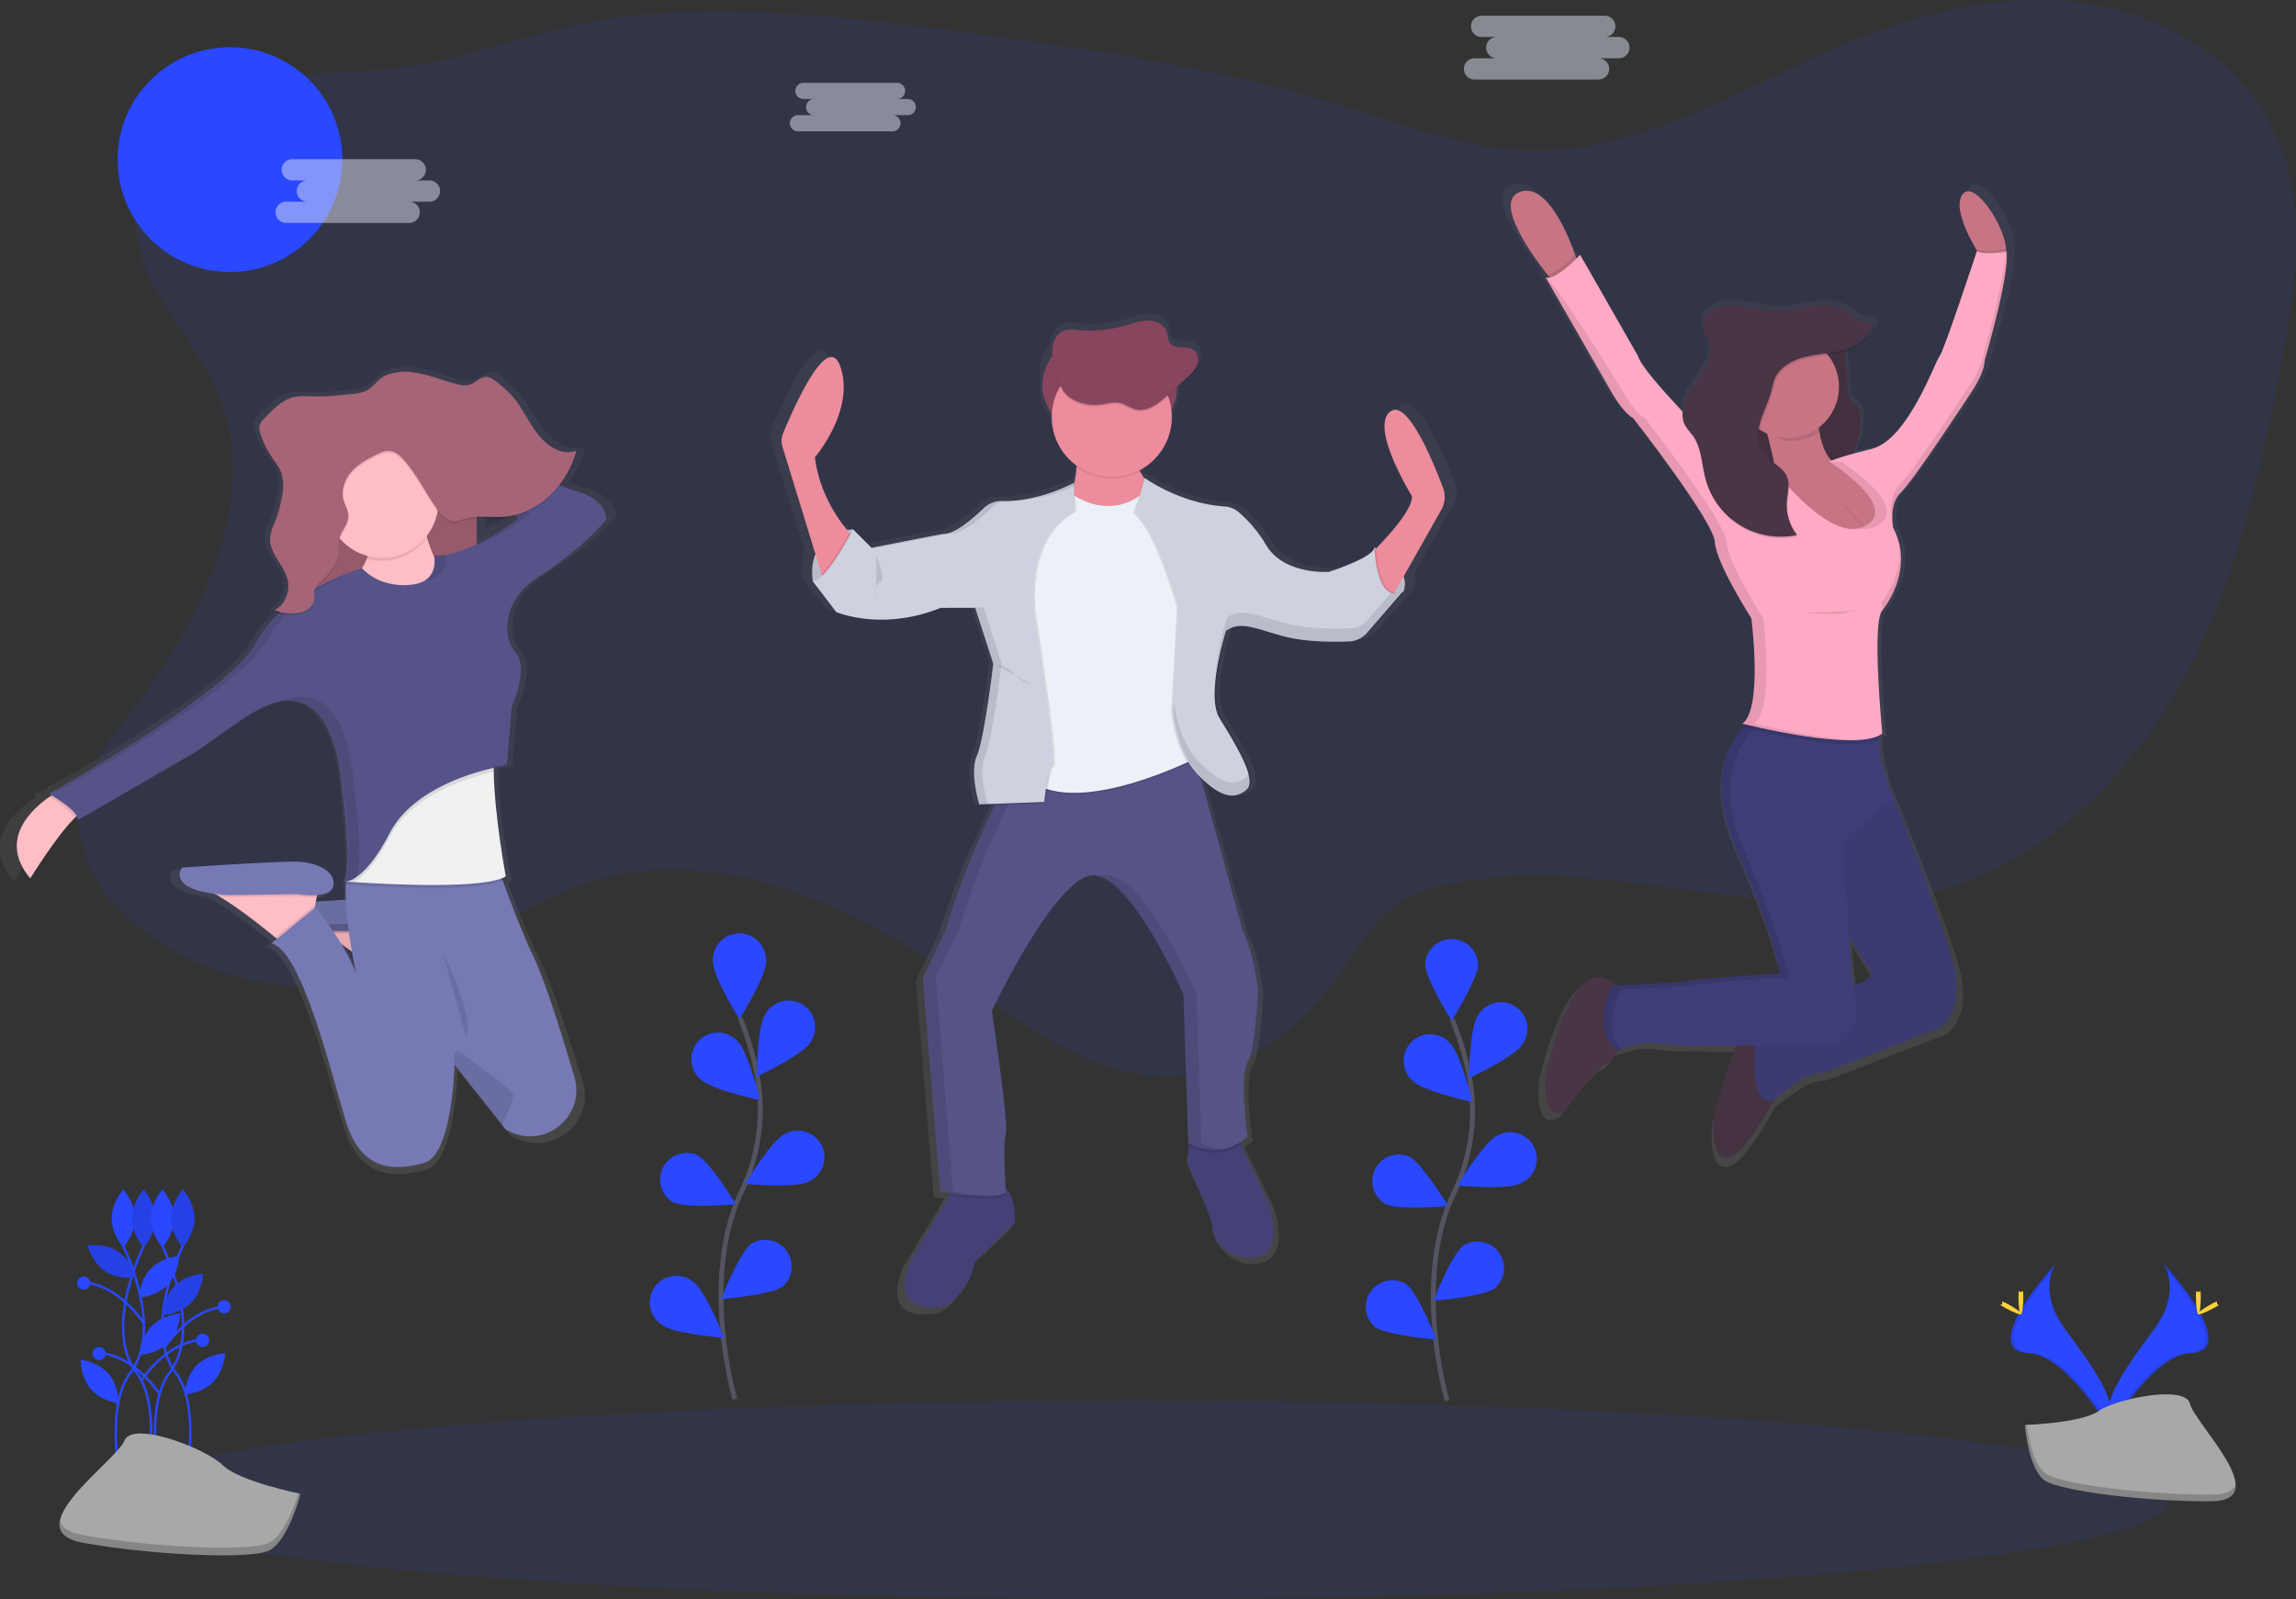 <svg id="4ef1610a-9e03-48a5-8dcf-c01d7d13df94" data-name="Layer 1" xmlns="http://www.w3.org/2000/svg" xmlns:xlink="http://www.w3.org/1999/xlink" width="949.8" height="661.52" viewBox="0 0 949.8 661.52"><rect x="0" y="0" width="949.8" height="661.52" fill="#333333" stroke="none"/><defs><linearGradient id="b4d6f2bc-ae5e-476c-81ed-6eb215cdf2b8" x1="585.6" y1="663" x2="585.6" y2="249" gradientUnits="userSpaceOnUse"><stop offset="0" stop-color="gray" stop-opacity="0.25"/><stop offset="0.54" stop-color="gray" stop-opacity="0.12"/><stop offset="1" stop-color="gray" stop-opacity="0.1"/></linearGradient><linearGradient id="9c7f1c1e-55bc-40cd-85e2-0f597ed8a8ed" x1="266.19" y1="487.11" x2="266.19" y2="486.89" xlink:href="#b4d6f2bc-ae5e-476c-81ed-6eb215cdf2b8"/><linearGradient id="9ac4e148-2e83-4d81-ad56-620a328cd147" x1="252.55" y1="605" x2="252.55" y2="271" xlink:href="#b4d6f2bc-ae5e-476c-81ed-6eb215cdf2b8"/><linearGradient id="2bd42fb4-2e8b-436b-a616-1dc6bfdc374d" x1="852.66" y1="602" x2="852.66" y2="195" xlink:href="#b4d6f2bc-ae5e-476c-81ed-6eb215cdf2b8"/></defs><title>celebration</title><circle cx="95.13" cy="66.03" r="46.49" fill="#2948ff"/><path d="M214.55,279.91C234.07,324,209.17,374.77,179.86,413c-9.81,12.82-20.64,26.26-22,42.34-1.64,19.67,11.68,37.75,27.48,49.57,28.82,21.54,68.18,28.2,102.48,17.33,29.64-9.39,54.56-30.6,84.46-39.15,50-14.32,103,9.42,145.82,39C548.41,543,580.87,568.48,617.41,564c25.71-3.15,47.53-21.2,62.34-42.45,7.15-10.26,13.37-21.76,23.78-28.68,6.19-4.12,13.46-6.3,20.73-7.86,66.39-14.19,136.85,20.44,202.36,2.63,44.25-12,79.53-47,101.47-87.27s32.18-85.74,40.71-130.79c6.06-32,11.09-66.57-2.84-96-14.74-31.16-48.86-50.05-83.15-53.59S914.13,126.22,882.54,140c-39.47,17.26-78.16,41.42-121.24,41.5-29.34.06-57.32-11.2-85.37-19.79-46.9-14.35-95.67-21.48-144.27-28.06-46.53-6.3-93.52-12.16-140.33-8.44-33.12,2.63-62.37,15.29-94.51,21.15-20.95,3.82-42,1-62.56,7.4-25.32,7.92-51.36,26.27-52.76,55.17C180.18,236.44,204.2,256.52,214.55,279.91Z" transform="translate(-125.1 -119.24)" fill="#2948ff" opacity="0.1"/><path d="M727,319.17c-4.27-11.13-15.28-37.29-22.53-32.1-9.16,6.56,9.16,35.54,9.16,35.54.52,5.32-9.78,16.39-15.3,21.91,0-.44,0-.69,0-.69a2.4,2.4,0,0,1-.24.6l-.46-.25a3,3,0,0,1-.65,1.19c0-.75-.05-1.19-.05-1.19-1.06,4.49-19.56,10.18-19.56,10.18s-.5,0-1.36,0c-5.14,0-18.52-1.16-24.72-11.08a54.86,54.86,0,0,0-12.13-14.15,10.33,10.33,0,0,0-5.75-2.18c-17.13-1.1-31-9.77-33.77-11.62l-.51-.35-.11.32c-.65-.93-1.28-1.92-1.87-2.94l0,0-.3-.55a25.12,25.12,0,0,0,13.85-22.34c0-.17,0-.35,0-.52a17.11,17.11,0,0,0,2.3-8.57v-3l3.91-3.48c1.79-1.59,3.64-3.27,4.55-5.46a6.47,6.47,0,0,0,.48-2.8,4.85,4.85,0,0,0-1.84-4.34c-3-2.07-8,0-10.17-2.88-1-1.3-.82-3.07-1.31-4.6-1-3.11-4.6-4.79-7.93-4.84s-6.52,1.16-9.72,2.07a57.07,57.07,0,0,1-20.7,1.94,13.52,13.52,0,0,0-5.67.2,7.81,7.81,0,0,0-4.6,5.35,12.57,12.57,0,0,0-.44,2.74,17.24,17.24,0,0,0-4.34,11.41v7.69a17.23,17.23,0,0,0,4.15,11.19,25,25,0,0,0,10.47,18.24q0,.3,0,.61l.13.08a41.35,41.35,0,0,1-1.1,7.07l0-.51s-14,7.45-29,7.63h-1.65a11.17,11.17,0,0,0-8,3c-4.44,4.18-12.22,10.79-17,10.79-1,0-26.24,4.93-30.42,5.75l-7.81-7.65-.24.45-.46-.45a19,19,0,0,0-2.54.37c-4-4.74-12-15.76-13.85-30.55,0,0,17.27-19.67,10.92-38-5.42-15.62-20.35,17.86-24.59,27.95a8.06,8.06,0,0,0-.26,5.55L458,347.12a21.21,21.21,0,0,0-1.11,11l-.16,0,10.22,13.11s7.69,3.28,19.72,3.22a68.94,68.94,0,0,0,25.74-4.94h2.37l-.45.17H526.5l7.74,23.41c-.26,2.13-4,31.86-7,38.51a16.71,16.71,0,0,0-1.18,7,53.44,53.44,0,0,0,2.23,13.55l6.78-.25-.26.53c-5.74,11.77-15.33,32.74-21,52.34l-9.87,20,7.4,89.7h0l.3,0h0l.57.09h0c.8.12,2,.3,3.58.5l-.58,1-16.31,27s-11.63,23.81,14.1,19.32c0,0,9.51-2.76,13.39-19l16.92-15.87s.79-10.54-4-14.75c-.3-4.87-1.06-19.09.11-22.51,1.41-4.14-6-51.75-6-51.75s26.78-55.55,43-56.93a8.89,8.89,0,0,1,3.51.46c13.33,4.34,29.48,36.57,34.23,46.6l0,0,.22.46,0,.09.18.39,0,.11.16.34,0,.09.14.31,0,.07.12.25,0,.1.09.19,0,.08.06.14,0,.08,0,.09h0l.05.12,2.11,62.45h0l0,0h0l.21.11h0l.1,0-.18,1.29-.92,6.45s11.63,24.5,10.92,27.6,7.75,15.53,19.73,12.08S652,618.62,652,618.62l-11.54-23.78-.51-1.06a22.68,22.68,0,0,0,3.24-2.41s-3.52-25.53,0-31.05,4.58-30.71,4.58-30.71-2.47-17.25-6.7-24.84l-17.72-63.25c5.31,4.94,9.44,6.87,12.89,6.74h.57a8.61,8.61,0,0,0,4.34-1.08,12.23,12.23,0,0,0,2-1.41,3.16,3.16,0,0,0,.33-.33l0,0c4.93-4.14-5.64-20.36-11.63-30-5.77-9.3,2.18-34.57,2.78-36.45a9.54,9.54,0,0,1,1.71-1,10.55,10.55,0,0,1,3.92-.85c5.74.2,12.8,3.5,21.54,5.16a101.62,101.62,0,0,0,18.39,1.43h.36c2.45,0,4.67-.05,6.47-.12a10.93,10.93,0,0,0,4.7-1.27h0a14.19,14.19,0,0,0,3.34-2.7l15.34-17.33-.4.19a8.62,8.62,0,0,0,0-6.1l16.21-28A10.65,10.65,0,0,0,727,319.17Z" transform="translate(-125.1 -119.24)" fill="url(#b4d6f2bc-ae5e-476c-81ed-6eb215cdf2b8)"/><path d="M544.88,625.14l-16.33,15.65c-3.74,16-12.93,18.71-12.93,18.71-24.83,4.42-13.61-19-13.61-19l15.75-26.65,1.94-3.29s11.23-3.4,18.71-1.36a6.4,6.4,0,0,1,2.55,1.38C545.65,614.65,544.88,625.14,544.88,625.14Z" transform="translate(-125.1 -119.24)" fill="#444176"/><path d="M645.57,639.09c-11.57,3.4-19.73-8.84-19-11.91S616,600,616,600l.88-6.36.82-5.89,19,1.36,1.79,3.76,11.14,23.45S657.14,635.69,645.57,639.09Z" transform="translate(-125.1 -119.24)" fill="#444176"/><path d="M541.14,613.24c-1.79,3.07-16.3,1.52-23.37.56l1.94-3.29s11.23-3.4,18.71-1.36a6.4,6.4,0,0,1,2.55,1.38C541.07,612.19,541.14,613.24,541.14,613.24Z" transform="translate(-125.1 -119.24)" opacity="0.1"/><path d="M638.51,592.85c-9.73,6.48-20.09,1.58-21.65.77l.82-5.89,19,1.36Z" transform="translate(-125.1 -119.24)" opacity="0.1"/><path d="M641.15,558.81c-3.4,5.44,0,30.62,0,30.62-11.23,10.21-24.49,2.72-24.49,2.72l-2-61.57s-22.11-50.69-37.76-49.33-41.5,56.13-41.5,56.13,7.14,46.94,5.78,51,0,23.81,0,23.81c-2.38,4.08-27.21,0-27.21,0l-7.14-88.45L516.31,504c5.45-19.32,14.71-40,20.25-51.6,2.75-5.77,4.59-9.29,4.59-9.29l18.1-3.77L618,427.16,639.11,504c4.08,7.48,6.46,24.49,6.46,24.49S644.55,553.37,641.15,558.81Z" transform="translate(-125.1 -119.24)" fill="#565387"/><g opacity="0.1"><path d="M622.1,592.15l-2-61.57s-22.11-50.69-37.76-49.33a8.52,8.52,0,0,0-2.05.46c15.26,5.07,34.37,48.87,34.37,48.87l2,61.57a24,24,0,0,0,13.53,2.47A24.07,24.07,0,0,1,622.1,592.15Z" transform="translate(-125.1 -119.24)"/><path d="M519.37,612.22l-7.14-88.45L521.75,504c5.45-19.32,14.71-40,20.25-51.6,2.75-5.77,4.59-9.29,4.59-9.29l18.1-3.77,53.63-11.15-.29-1.07-58.78,12.22-18.1,3.77s-1.84,3.52-4.59,9.29C531,464,521.76,484.72,516.31,504l-9.52,19.73,7.14,88.45s13.56,2.23,21.6,1.74A160.66,160.66,0,0,1,519.37,612.22Z" transform="translate(-125.1 -119.24)"/></g><path d="M478,338.21s-19.39,1-16.67,21.43l5.44.68,8.16-8.84,4.08-7.48v-1.7Z" transform="translate(-125.1 -119.24)" fill="#ced2df"/><path d="M478,338.21s-19.39,1-16.67,21.43l5.44.68,8.16-8.84,4.08-7.48v-1.7Z" transform="translate(-125.1 -119.24)" opacity="0.1"/><path d="M693.71,345.69s16,8.5,11.91,18.37l-5.1,2-6.8-3.74-1-8.84.68-6.12Z" transform="translate(-125.1 -119.24)" fill="#ced2df"/><path d="M693.71,345.69s16,8.5,11.91,18.37l-5.1,2-6.8-3.74-1-8.84.68-6.12Z" transform="translate(-125.1 -119.24)" opacity="0.1"/><rect x="431.18" y="138.68" width="55.79" height="42.18" rx="21.09" ry="21.09" fill="#88455e"/><path d="M477.87,341.1l-11.91,19-1-3.38L448.78,304a8.11,8.11,0,0,1,.25-5.47c4.09-9.94,18.51-43,23.74-27.55,6.12,18-10.55,37.42-10.55,37.42,1.9,15.76,10.75,27.18,14.23,31.14C477.33,340.57,477.87,341.1,477.87,341.1Z" transform="translate(-125.1 -119.24)" fill="#ec8c9c"/><path d="M691.16,349.26s18.71-17.69,18-24.83c0,0-17.69-28.57-8.84-35,7-5.12,17.63,20.68,21.75,31.65a10.7,10.7,0,0,1-.71,9L699,369.67Z" transform="translate(-125.1 -119.24)" fill="#ec8c9c"/><path d="M570.05,299.94s3.4,21.77-6.46,29.94S591.83,338,591.83,338l13.61-12.59s-15.65-14.63-10.89-25.51Z" transform="translate(-125.1 -119.24)" fill="#ec8c9c"/><path d="M569.37,324.77s14.63,10.89,29.25-1.36l23.81,49.33-1.36,60.21s-49.33,25.51-69.74,9.87-3.4-23.81-3.4-23.81l-4.76-46.26,5.1-29.94s9.18-14.29,9.87-14.29S569.37,324.77,569.37,324.77Z" transform="translate(-125.1 -119.24)" opacity="0.1"/><path d="M569.37,324.09S584,335,598.63,322.73l23.81,49.33-1.36,60.21s-49.33,25.51-69.74,9.87-3.4-23.81-3.4-23.81l-4.76-46.26,5.1-29.94s9.18-14.29,9.87-14.29S569.37,324.09,569.37,324.09Z" transform="translate(-125.1 -119.24)" fill="#ebf1f6"/><path d="M569.37,319s-13.87,7.9-28.93,7.51a10.66,10.66,0,0,0-7.69,2.94c-4.29,4.12-11.8,10.64-16.45,10.64-1,0-29.94,5.78-29.94,5.78l-7.65-7.65s-11.4,22.28-16.84,21.26l9.87,12.93s18.71,8.16,43.2-1.7h14.29l7.48,23.13s-3.74,31.3-6.8,38.1,1,20.07,1,20.07l26.87-1s1.36-13.27,3.4-15-7.14-60.21-7.14-60.21-6.12-33,16.33-44.9Z" transform="translate(-125.1 -119.24)" opacity="0.1"/><path d="M559.24,439.38a88.81,88.81,0,0,0-2.11,12.27l-20.57.78c2.75-5.77,4.59-9.29,4.59-9.29Z" transform="translate(-125.1 -119.24)" opacity="0.1"/><path d="M477.87,341.1l-11.91,19-1-3.38c4.37-4.34,9.49-13.41,11.53-17.19C477.33,340.57,477.87,341.1,477.87,341.1Z" transform="translate(-125.1 -119.24)" opacity="0.1"/><path d="M569.37,319s-14.56,7.9-29.61,7.51a10.66,10.66,0,0,0-7.69,2.94c-4.29,4.12-11.8,10.64-16.45,10.64-1,0-29.94,5.78-29.94,5.78L478,338.21s-11.4,22.28-16.84,21.26l9.87,12.93s18.71,8.16,43.2-1.7h14.29L536,393.82s-3.74,31.3-6.8,38.1,1,20.07,1,20.07l26.87-1s1.36-13.27,3.4-15-7.14-60.21-7.14-60.21-6.12-33,16.33-44.9Z" transform="translate(-125.1 -119.24)" fill="#ced2df"/><path d="M598.63,316.94s13.88,10.58,32.41,11.8a9.85,9.85,0,0,1,5.55,2.15,53.72,53.72,0,0,1,11.71,14c7.48,12.25,25.85,10.89,25.85,10.89s17.86-5.61,18.88-10c0,0,.51,24,11.74,18.2L690,381a10.42,10.42,0,0,1-7.45,3.59c-5.55.22-15.19.29-23.33-1.29-12.25-2.38-21.09-8.16-27.55-3.06,0,0-8.5,26.53-2.72,36.06s16,25.51,11.23,29.6-10.55,3.74-20.07-6.12-10.55-26.53-10.55-26.53l2.38-42.86s-9.18-32.32-18-38.78Z" transform="translate(-125.1 -119.24)" opacity="0.1"/><path d="M706.12,363.55l-14.81,17.09a10.41,10.41,0,0,1-3.57,2.66h0a10.37,10.37,0,0,1-3.86.91c-5.55.23-15.19.3-23.33-1.29-11.46-2.23-19.94-7.43-26.28-3.92a9.3,9.3,0,0,0-1.28.85s-8.5,26.53-2.72,36.06,16,25.51,11.23,29.6a11,11,0,0,1-2.66,1.73c-4.28,1.93-9.59.26-17.41-7.85-9.52-9.87-10.55-26.53-10.55-26.53L613.26,370s-9.18-32.32-18-38.78l3.89-13.95c2.68,1.82,16.06,10.37,32.6,11.46a9.85,9.85,0,0,1,5.55,2.15,53.76,53.76,0,0,1,11.71,14c7.48,12.25,25.85,10.89,25.85,10.89a99.27,99.27,0,0,0,12.87-5.12l0,0c2.61-1.28,4.91-2.68,6-4a3,3,0,0,0,.65-1.2S694.9,369.33,706.12,363.55Z" transform="translate(-125.1 -119.24)" opacity="0.1"/><path d="M705.44,363.89,690.64,381a10.41,10.41,0,0,1-2.88,2.32h0a10.38,10.38,0,0,1-4.54,1.25c-5.55.23-15.19.3-23.33-1.29-11.05-2.15-19.34-7.07-25.59-4.26a9.25,9.25,0,0,0-2,1.19s-8.5,26.53-2.72,36.06,16,25.51,11.23,29.6a11.8,11.8,0,0,1-2,1.39c-4.4,2.43-9.84,1-18.09-7.51-9.52-9.87-10.55-26.53-10.55-26.53l2.38-42.86s-9.18-32.32-18-38.78l4.08-14.63.49.34c2.68,1.82,16.06,10.37,32.6,11.46a9.85,9.85,0,0,1,5.55,2.15,53.76,53.76,0,0,1,11.71,14c7.48,12.25,25.85,10.89,25.85,10.89a99.27,99.27,0,0,0,12.87-5.12l0,0c3.09-1.58,5.61-3.31,6-4.89,0,0,0,.31,0,.86C694,350.77,695.5,369,705.44,363.89Z" transform="translate(-125.1 -119.24)" fill="#ced2df"/><path d="M594.85,300.45h-25a61.18,61.18,0,0,1,.47,12,25.7,25.7,0,0,0,26.42,1.9C594.34,309.91,592.88,304.87,594.85,300.45Z" transform="translate(-125.1 -119.24)" opacity="0.1"/><circle cx="459.92" cy="172.53" r="24.83" fill="#ec8c9c"/><path d="M579.86,287.35c2.77-.33,5.54-1.31,8.27-.76,2.48.5,4.59,2.21,7.07,2.73,4.78,1,9.22-2.52,12.83-5.8l7.8-7.1c1.73-1.57,3.51-3.22,4.4-5.38s.58-5-1.32-6.36c-2.85-2-7.76,0-9.82-2.84-.93-1.28-.79-3-1.27-4.53-1-3.06-4.44-4.73-7.66-4.77s-6.3,1.14-9.38,2a54,54,0,0,1-20,1.91,12.78,12.78,0,0,0-5.47.19,7.65,7.65,0,0,0-4.44,5.27c-1.54,5.44,1.09,14.21,3.73,19.08S574.59,288,579.86,287.35Z" transform="translate(-125.1 -119.24)" opacity="0.1"/><path d="M579.86,286.67c2.77-.33,5.54-1.31,8.27-.76,2.48.5,4.59,2.21,7.07,2.73,4.78,1,9.22-2.52,12.83-5.8l7.8-7.1c1.73-1.57,3.51-3.22,4.4-5.38s.58-5-1.32-6.36c-2.85-2-7.76,0-9.82-2.84-.93-1.28-.79-3-1.27-4.53-1-3.06-4.44-4.73-7.66-4.77s-6.3,1.14-9.38,2a54,54,0,0,1-20,1.91,12.78,12.78,0,0,0-5.47.19,7.65,7.65,0,0,0-4.44,5.27c-1.54,5.44,1.09,14.21,3.73,19.08S574.59,287.27,579.86,286.67Z" transform="translate(-125.1 -119.24)" fill="#88455e"/><path d="M536.55,394s5.44.68,8.16,4.08,7.48,4.42,7.48,4.42" transform="translate(-125.1 -119.24)" opacity="0.1"/><path d="M487.56,349.09S492,359,489.26,360s-1.7,8.16-1.7,8.16" transform="translate(-125.1 -119.24)" opacity="0.1"/><g opacity="0.1"><path d="M489.09,345.69S518,339.91,519,339.91c4.66,0,12.16-6.52,16.45-10.64a10.5,10.5,0,0,1,4.66-2.59h-.37a10.66,10.66,0,0,0-7.69,2.94c-4.29,4.12-11.8,10.64-16.45,10.64-.81,0-19.31,3.67-26.82,5.16Z" transform="translate(-125.1 -119.24)"/><path d="M569.41,320.43l0-1.27a72.18,72.18,0,0,1-22.16,7.09A68.48,68.48,0,0,0,569.41,320.43Z" transform="translate(-125.1 -119.24)"/><path d="M533.66,451.82s-4.08-13.27-1-20.07,6.8-38.1,6.8-38.1L532,370.52H517.67l-.87.34h11.75L536,394s-3.74,31.3-6.8,38.1,1,20.07,1,20.07l26.87-1,0-.21Z" transform="translate(-125.1 -119.24)"/></g><g opacity="0.1"><path d="M641.15,440.43a11.8,11.8,0,0,1-2,1.39c-4.4,2.43-9.84,1-18.09-7.51-7.56-7.83-9.76-20-10.35-24.61l-.2,3.52s1,16.67,10.55,26.53c8.25,8.54,13.69,9.94,18.09,7.51a11.8,11.8,0,0,0,2-1.39c1.43-1.23,1.51-3.54.76-6.42A3.15,3.15,0,0,1,641.15,440.43Z" transform="translate(-125.1 -119.24)"/><path d="M700.63,364.4,691,375.53a10.41,10.41,0,0,1-2.88,2.32h0a10.38,10.38,0,0,1-4.54,1.25c-5.55.23-15.19.3-23.33-1.29-11.05-2.15-19.34-7.07-25.59-4.26a9.25,9.25,0,0,0-2,1.19s-5.49,17.14-4.65,28.81c.65-10.91,4.65-23.37,4.65-23.37a9.25,9.25,0,0,1,2-1.19c6.26-2.81,14.54,2.11,25.59,4.26,8.14,1.58,17.77,1.51,23.33,1.29a10.38,10.38,0,0,0,4.54-1.25h0A10.41,10.41,0,0,0,691,381l14.81-17.09A5.83,5.83,0,0,1,700.63,364.4Z" transform="translate(-125.1 -119.24)"/></g><path d="M265.74,486.89a.77.77,0,0,0,.91.12A3.1,3.1,0,0,1,265.74,486.89Z" transform="translate(-125.1 -119.24)" fill="url(#9c7f1c1e-55bc-40cd-85e2-0f597ed8a8ed)"/><path d="M367.65,321.24c-1.8-.52-4.37-1.37-7.46-2.45a39.12,39.12,0,0,0,6.91-13.92l-.26.1c.09-.31.18-.61.26-.93-5.93,2.41-12.49-1.67-16.67-6.91s-7-11.74-11.58-16.56a53,53,0,0,0-6.14-5.29c-1.35-1-2.8-2.13-4.45-2.18-2.67-.08-4.76,2.54-7.33,3.31a10,10,0,0,1-5.11-.19c-6.63-1.52-13-4.33-19.77-5.07a23.17,23.17,0,0,0-10.73,1.21c-3.4,1.29-4.95,3.86-7.7,5.92-3,2.21-8.86,2.16-12.35,2.55a88.5,88.5,0,0,1-12.76.53,29.87,29.87,0,0,0-7.34.27c-5.07,1.11-9.14,5.14-12.94,9a6.67,6.67,0,0,0-2.14,3.35,4.23,4.23,0,0,0,0,1.11,7.21,7.21,0,0,0,.51,2.95,39,39,0,0,0,4.91,9.77c1.55,2.22,3.36,4.31,4.24,6.94a13.47,13.47,0,0,1,.65,4,29.09,29.09,0,0,1-.45,4.3,54,54,0,0,1-3.29,11.45,20.8,20.8,0,0,0-1.92,6,9.56,9.56,0,0,0,0,1.28c-.25,6.6,6.41,11.35,7.7,17.91a10.7,10.7,0,0,1,.19,1.65c-.14,4.09-2.47,8.09-5.91,9.68.3.12.61.22.92.32a8.34,8.34,0,0,1-.92.5c.63.24,1.27.45,1.92.62a44.6,44.6,0,0,0-9.71,12C217.36,406,139,448.19,139,448.19l1.16.66-.94.61c-6.78,4.51-22.69,17.66-8.31,34.29,0,0,11.23-17.72,19.1-25.27.35-.34.7-.65,1-.94a2.3,2.3,0,0,1,.3,1.82l51.52-28.95s18.31-12.82,23.42-15.71a42.15,42.15,0,0,1,11.61-5l-.6.25a23.52,23.52,0,0,1,5.91-.84c9.12.14,19,6.82,22.25,33.27,4.36,35.42,2.34,41.81.94,42.68a2.57,2.57,0,0,1-.51-.09.87.87,0,0,0,.14.1,2.68,2.68,0,0,1-.56-.1.8.8,0,0,0,.76.18.71.71,0,0,0,.57-.07h0a5.92,5.92,0,0,0,.69,0q0,.49-.07,1c-.07,0-.41.19,0,.21h0c-.11,2-.1,4.17,0,6.44-4.53.25-9.06.52-13,.76l.35-1.87.16-.84c3.48-.28,6.78-1.3,7.17-4.12.85-6.2-7.66-9.51-14.9-9.92s-50.66,2.48-50.66,2.48-6.51,8.43,14.14,11q.92.48,1.91,1c8.09,4.61,19.06,13.1,24.32,17.28l.73.58L235.24,511c12.77,2.89,25.12,51.69,31.93,74s21.71,21.5,34.06,18.19c11.57-3.1,13-36.7,13.19-40.92v-.43L335,587.26l1.56,1.93q.9.47,1.78.88c15.58,7.41,32.79-6.8,27.9-23-4.95-16.33-12.63-40.48-17.75-50.69-4.29-8.55-9.83-22.75-13.19-31.64a10.68,10.68,0,0,0,1.27-.61s-.08-.4-.21-1.13l.21-.11s-5-25.72-5.22-44q0-.48,0-1c0-.2,0-.4,0-.59,3.72-.85,6.08-1.18,6.08-1.18l.07-.8-.43.09,2.07-23.69s7.6-16.17,1.78-22.9a14.14,14.14,0,0,1-3.41-7c-1-6.19,0-16.52,13.55-25.1,20.86-13.23,29-24,29-24S380.42,325,367.65,321.24Zm-41.43,16.44V326.73c3.87-.19,7.82.26,11.71,0a29.63,29.63,0,0,0,5.65-.95l.94.65A103,103,0,0,1,326.22,337.68ZM267.07,509.32c1.53,1.06,3.07,2.16,4.58,3.27.94,5.4,1.77,9.21,1.83,9.48A74.86,74.86,0,0,0,267.07,509.32Z" transform="translate(-125.1 -119.24)" fill="url(#9ac4e148-2e83-4d81-ad56-620a328cd147)"/><path d="M300.13,500.32l-.9,4.89-.69,3.74-1.26,6.84-12.22,8.55s-1.1-.94-2.92-2.43c-5-4.12-15.53-12.48-23.26-17a26,26,0,0,0-6.39-2.95Z" transform="translate(-125.1 -119.24)" fill="#ffbdc6"/><path d="M300.13,500.32l-.9,4.89a38,38,0,0,1-8.06-.41l-28.51.41c-1.35-.08-2.61-.19-3.79-.31a26,26,0,0,0-6.39-2.95Z" transform="translate(-125.1 -119.24)" opacity="0.1"/><path d="M291.17,504s14.26,2.44,15.07-3.67S298.91,491,292,490.54,243.52,493,243.52,493s-7.33,9.77,19.14,11.4Z" transform="translate(-125.1 -119.24)" fill="#7679b4"/><path d="M300.13,500.32l-.9,4.89-.69,3.74-1.26,6.84-12.22,8.55s-1.1-.94-2.92-2.43c-5-4.12-15.53-12.48-23.26-17a26,26,0,0,0-6.39-2.95Z" transform="translate(-125.1 -119.24)" opacity="0.1"/><path d="M300.13,500.32l-.9,4.89a38,38,0,0,1-8.06-.41l-28.51.41c-1.35-.08-2.61-.19-3.79-.31a26,26,0,0,0-6.39-2.95Z" transform="translate(-125.1 -119.24)" opacity="0.1"/><path d="M291.17,504s14.26,2.44,15.07-3.67S298.91,491,292,490.54,243.52,493,243.52,493s-7.33,9.77,19.14,11.4Z" transform="translate(-125.1 -119.24)" opacity="0.1"/><rect x="122.69" y="183.95" width="74.53" height="88.38" fill="#a66477"/><rect x="122.69" y="183.95" width="74.53" height="88.38" opacity="0.1"/><path d="M160.43,454.5c-1.23.31-2.79,1.49-4.54,3.21-7.53,7.44-18.27,24.89-18.27,24.89-13.76-16.38,1.47-29.33,8-33.78,1.58-1.08,2.64-1.66,2.64-1.66Z" transform="translate(-125.1 -119.24)" fill="#ffbdc6"/><path d="M299.32,331.09s3.67,25.66,16.29,31.77-16.29,17.51-16.29,17.51l-39.51-14.66s22.4-7.33,17.92-28.92Z" transform="translate(-125.1 -119.24)" fill="#ffbdc6"/><path d="M257,485.45l-.9,4.89-.69,3.74-1.26,6.84-12.22,8.55s-1.1-.94-2.92-2.43c-5-4.12-15.53-12.48-23.26-17a26,26,0,0,0-6.39-2.95Z" transform="translate(-125.1 -119.24)" fill="#ffbdc6"/><path d="M257,485.45l-.9,4.89a38,38,0,0,1-8.06-.41l-28.51.41c-1.35-.08-2.61-.19-3.79-.31a26,26,0,0,0-6.39-2.95Z" transform="translate(-125.1 -119.24)" opacity="0.1"/><path d="M248,489.12s14.26,2.44,15.07-3.67-7.33-9.37-14.26-9.77-48.47,2.44-48.47,2.44-7.33,9.77,19.14,11.4Z" transform="translate(-125.1 -119.24)" fill="#7679b4"/><path d="M255.37,494.09l-1.26,6.84-12.22,8.55s-1.1-.94-2.92-2.43l16.16-13.25Z" transform="translate(-125.1 -119.24)" opacity="0.1"/><path d="M336,587.33q-.84-.41-1.7-.87l-1.49-1.9-19.68-25V560c-.13,4.15-1.55,37.25-12.61,40.3-11.81,3.26-26.07,4.07-32.58-17.92s-18.33-70.05-30.55-72.9l18.12-14.87s12,14,16.9,27.48c-.18-.86-8.47-39.57-1.63-46.41h59.46s9.16,26.14,15.48,39.1c4.9,10.06,12.25,33.84,17,49.93C367.42,580.63,351,594.63,336,587.33Z" transform="translate(-125.1 -119.24)" fill="#7679b4"/><path d="M334.34,483c-9.17,5.43-49.49,3.22-62.63,2.34l-3.57-.26c-.39,0,.06-.22.06-.22l.37-3.7,9.77-24.84L330.68,426c-1.06,3.19-1.42,8.08-1.33,13.69C329.61,457.67,334.34,483,334.34,483Z" transform="translate(-125.1 -119.24)" opacity="0.1"/><path d="M334.34,481.79c-9.17,5.43-49.49,3.22-62.63,2.34l-3.57-.26-.59,0,.65-.17,3.22-.85,6.92-27.7,52.34-30.34c-1.06,3.19-1.42,8.08-1.33,13.69C329.61,456.45,334.34,481.79,334.34,481.79Z" transform="translate(-125.1 -119.24)" fill="#f2f1f2"/><path d="M329.35,438.46c-10.64,2.45-34.06,9.66-43.06,27-6,11.58-11,16.55-14.57,18.63l-3.57-.26.06-.22,3.22-.85,6.92-27.7,52.34-30.34C329.61,428,329.26,432.85,329.35,438.46Z" transform="translate(-125.1 -119.24)" opacity="0.1"/><path d="M148.21,447.17l12.22,7.33c-1.23.31-2.79,1.49-4.54,3.21-1-3-7.42-7.12-10.32-8.88C147.15,447.75,148.21,447.17,148.21,447.17Z" transform="translate(-125.1 -119.24)" opacity="0.1"/><path d="M266,484.34a.73.73,0,0,1-.86-.11A2.94,2.94,0,0,0,266,484.34Z" transform="translate(-125.1 -119.24)" opacity="0.1"/><path d="M293.61,361.23s-11,1.22-18.74-6.92c0,0-32.58,9.37-43.58,30.55s-85.94,62.72-85.94,62.72,13,7.33,11.81,11l49.28-28.51s17.51-12.63,22.4-15.48,31.77-20.36,37.47,27.29,0,42,0,42,8.15,2.85,20-20,48.47-28.1,48.47-28.1l2-24s7.27-15.92,1.7-22.56a14.1,14.1,0,0,1-3.26-6.89c-.93-6.1,0-16.27,13-24.72,20-13,27.7-23.62,27.7-23.62s.41-7.74-11.81-11.4-61.91-23.62-61.91-23.62l-1.63,6.92,39.1,27.7s-19.55,15.88-35,15.48C304.61,349,307.46,360.82,293.61,361.23Z" transform="translate(-125.1 -119.24)" fill="#565388"/><path d="M301.16,342.26a80,80,0,0,1-2.25-10L277.32,338a23.8,23.8,0,0,1-.49,12.45,23.22,23.22,0,0,0,24.33-8.2Z" transform="translate(-125.1 -119.24)" opacity="0.1"/><circle cx="158.13" cy="207.57" r="23.22" fill="#ffbdc6"/><path d="M295.57,274c6.44.73,12.57,3.5,18.91,5a9.34,9.34,0,0,0,4.89.19c2.46-.76,4.46-3.34,7-3.26,1.57,0,3,1.12,4.26,2.15a51.11,51.11,0,0,1,5.87,5.21c4.37,4.75,7.09,11.15,11.08,16.31s10.28,9.18,15.95,6.81c-3.85,15-16.49,26.47-30.15,27.4-5.45.37-11-.76-16.31.84a14.28,14.28,0,0,1-4.12,1c-3,0-5.48-2.79-7.38-5.5-4.44-6.38-8-13.62-13-19.43-1.65-1.92-3.6-3.75-5.93-4.1s-4.48.76-6.56,1.84c-3.43,1.78-6.94,3.62-9.6,6.66s-4.34,7.59-3.24,11.71c.59,2.22,1.95,4.22,2,6.55,0,3.7-3.22,6.41-3.87,10a38.6,38.6,0,0,0-.16,4.56c-.29,4.94-3.51,9-6.89,12.09-1.31,1.21-2.77,2.5-3.15,4.37-.26,1.27,0,2.62-.17,3.91-.49,3.21-3.69,4.83-6.52,5.25a18.9,18.9,0,0,1-9.78-1.16c4-1.87,6.39-7.2,5.47-12-1.26-6.61-7.9-11.35-7.34-18.09a20.93,20.93,0,0,1,1.84-5.95,54.45,54.45,0,0,0,3.14-11.28,19.11,19.11,0,0,0-.19-9c-.85-2.59-2.58-4.65-4.06-6.84a38.82,38.82,0,0,1-4.7-9.63,6.75,6.75,0,0,1-.45-3.18,6.59,6.59,0,0,1,2-3.3c3.64-3.81,7.54-7.78,12.38-8.88a27.76,27.76,0,0,1,7-.27,82.24,82.24,0,0,0,12.21-.52c3.34-.39,9-.34,11.82-2.52,2.63-2,4.12-4.55,7.37-5.83A21.57,21.57,0,0,1,295.57,274Z" transform="translate(-125.1 -119.24)" opacity="0.1"/><path d="M308.48,513.76s13.44,26.47,9.37,34.62" transform="translate(-125.1 -119.24)" opacity="0.1"/><path d="M332.85,584.56l-19.68-25V560s-1.14-8.08,2.61-5.36c8.21,5.94,21.35,15.68,21.63,17.36S334.75,580.42,332.85,584.56Z" transform="translate(-125.1 -119.24)" opacity="0.1"/><g opacity="0.1"><path d="M305,349s1.66,6.88-3.71,10.32c8.27-1.42,8.63-7.85,8.38-10.65A26.06,26.06,0,0,1,305,349Z" transform="translate(-125.1 -119.24)"/><path d="M150.25,445.95s74.94-41.54,85.94-62.72c7.89-15.2,26.9-24.31,37-28.25-7.37,2.47-32.17,11.94-41.49,29.88-11,21.18-85.94,62.72-85.94,62.72Z" transform="translate(-125.1 -119.24)"/><path d="M319.58,345.77c12.75-4,24.94-13.87,24.94-13.87l-39.1-27.7.89-3.8-3.74-1.5-1.63,6.92,39.1,27.7A94.35,94.35,0,0,1,319.58,345.77Z" transform="translate(-125.1 -119.24)"/><path d="M319.83,439.63a96.88,96.88,0,0,1,15.33-3.87l.07-.79A103.76,103.76,0,0,0,319.83,439.63Z" transform="translate(-125.1 -119.24)"/><path d="M272.44,482.3h-.36a.73.73,0,0,1-.86-.11,3,3,0,0,0,.86.11c1.34-.78,3.35-6.86-.86-42.06-4.5-37.58-22.16-34.63-31.83-30.31,9.88-2.72,23.48-.37,27.35,31.94,4.21,35.2,2.2,41.29.86,42.06A9,9,0,0,0,272.44,482.3Z" transform="translate(-125.1 -119.24)"/><path d="M267.6,483.94a3,3,0,0,1-.86-.11A.73.73,0,0,0,267.6,483.94Z" transform="translate(-125.1 -119.24)"/></g><path d="M295.57,273.21c6.44.73,12.57,3.5,18.91,5a9.34,9.34,0,0,0,4.89.19c2.46-.76,4.46-3.34,7-3.26,1.57,0,3,1.12,4.26,2.15a51.11,51.11,0,0,1,5.87,5.21c4.37,4.75,7.09,11.15,11.08,16.31s10.28,9.18,15.95,6.81c-3.85,15-16.49,26.47-30.15,27.4-5.45.37-11-.76-16.31.84a14.28,14.28,0,0,1-4.12,1c-3,0-5.48-2.79-7.38-5.5-4.44-6.38-8-13.62-13-19.43-1.65-1.92-3.6-3.75-5.93-4.1s-4.48.76-6.56,1.84c-3.43,1.78-6.94,3.62-9.6,6.66s-4.34,7.59-3.24,11.71c.59,2.22,1.95,4.22,2,6.55,0,3.7-3.22,6.41-3.87,10a38.6,38.6,0,0,0-.16,4.56c-.29,4.94-3.51,9-6.89,12.09-1.31,1.21-2.77,2.5-3.15,4.37-.26,1.27,0,2.62-.17,3.91-.49,3.21-3.69,4.83-6.52,5.25a18.9,18.9,0,0,1-9.78-1.16c4-1.87,6.39-7.2,5.47-12-1.26-6.61-7.9-11.35-7.34-18.09a20.93,20.93,0,0,1,1.84-5.95,54.45,54.45,0,0,0,3.14-11.28,19.11,19.11,0,0,0-.19-9c-.85-2.59-2.58-4.65-4.06-6.84a38.82,38.82,0,0,1-4.7-9.63,6.75,6.75,0,0,1-.45-3.18,6.59,6.59,0,0,1,2-3.3c3.64-3.81,7.54-7.78,12.38-8.88a27.76,27.76,0,0,1,7-.27,82.24,82.24,0,0,0,12.21-.52c3.34-.39,9-.34,11.82-2.52,2.63-2,4.12-4.55,7.37-5.83A21.57,21.57,0,0,1,295.57,273.21Z" transform="translate(-125.1 -119.24)" fill="#a66477"/><path d="M958.6,221.09h0c0-.13,0-.25,0-.37s0-.26-.06-.38h-.16c0-.27,0-.54,0-.83-.4-9.27-13.22-29-18.36-23.24-4.5,5.06,2.29,17.86,5.75,23.62l.31.52-.17-.11s-14.31,42.68-16,44.34-13.47,35.22-29,39c-3.07.73-5.62,1.39-7.76,2l.17-.57c1-3.27,2.23-6.36,2.73-10s0-8.05-1.84-9.82c-.9-.88-2-1-2.74-2.4a11.08,11.08,0,0,1-.76-3.85l-1.32-16.18.92-.28c5.56-1.78,10.95-6,11.58-11.68a6,6,0,0,1-.59.19,10.13,10.13,0,0,0,.17-1c-4.67,1.84-9-3-13.5-5.17-7.41-3.63-15.88-.21-23.53.62-8.67.95-16.9-2.65-25.76-2-4.82.37-10.18,3.64-9.92,8.39.15,2.61,2,4.82,2.76,7.32,1.92,6.05-2.35,12.12-6.09,17.28-2.46,3.39-4.82,7.52-5.24,11.5-8.61-9-17.92-19.4-19-23.31L776.28,222s-.59.63-1.54,1.56c-.15-.46-.33-1-.53-1.54-3.18-8.91-12.18-30.5-23.59-26.54s4.73,26.09,11.75,34.91l1,1.22a3.16,3.16,0,0,1-1.78-.08l27.78,47.65s5.05,9.12,9.68,11.6c0,0,34.51,43.51,34.93,52.21S849.5,374.9,849.5,374.9s5.05,37.71-3.79,44.34h.11l.07,0H846l.1,0,.2,0,.13,0,.13,0,.17,0,.14,0,.2,0,.1,0c-.42.41-.85.86-1.29,1.35-6.55,7.26-14.92,22.82-3.48,49.28,16.83,39,19.36,54.28,19.36,54.28s-32,1.66-38.3,2.9c-5.58,1.1-27.27,1.87-32.23,2-1.77-2.06-7-6.62-14.06,0-8.84,8.29-15.15,36-15.15,36s-3.37,22.38,8,16.57c0,0,13.47-18.65,17.25-19.48,1.88-.41,3.87-3.18,5.39-5.85l.08.05h0c.09,0,.46-.2,1.06-.44h0c2.8-1.11,10.51-3.78,16.59-2.45,3.33.73,17.61.9,32.58.86-3.38,8.1-9.44,29-9.44,29S831,602.8,839.4,602c6-.59,15.2-15.92,20-24.67,3.48-2.55,13.45-11.69,20.82-11l49.66-19.06s11.78-6.63,5.47-28.59c-5-17.46-19.23-53.2-24.85-67.13h0l-.17-.36c-1.36-3.37-2.18-5.37-2.18-5.37h0a82.19,82.19,0,0,1-4.51-19.71c-.05-.53-.09-1.07-.13-1.6a8.84,8.84,0,0,0,1.95-1.13s-4.63-46.82,0-51.8l0,0h0l.08-.09v0l0-.06h0l.08-.1h0l.18-.23h0l.22-.28,0,0c.25-.33.55-.74.89-1.24h0c2.65-3.88,7.59-12.74,6.17-23.2v0q-.09-.68-.22-1.37h0a28.57,28.57,0,0,0-2.88-8.12,22.52,22.52,0,0,1-.37-3.21c0-.61,0-1.28,0-2v-.12q0-.29,0-.58v-.14c0-.47.08-1,.15-1.44l0-.18q0-.27.09-.55l0-.23c0-.18.08-.36.12-.54l0-.19c.06-.24.12-.48.2-.72l0-.12q.09-.3.2-.59l.09-.23.2-.48.1-.24c.08-.18.17-.36.26-.54l.07-.15q.18-.33.38-.65l.11-.17.33-.47.16-.21.35-.42.16-.18c.18-.19.36-.38.56-.56,5.47-5,29.88-41.85,29.88-41.85s5.89-8.29,5.89-13.67C949.24,266.34,959.65,231.64,958.6,221.09ZM893.07,530.84c-.6-5.68-1.2-12.72-1.75-20l9.52,14.84S899.94,530.2,893.07,530.84Z" transform="translate(-125.1 -119.24)" fill="url(#2bd42fb4-2e8b-436b-a616-1dc6bfdc374d)"/><path d="M793.81,527.7s-5.7-9-14.26-.81-14.66,35.43-14.66,35.43-3.26,22,7.74,16.29c0,0,13-18.33,16.7-19.14s7.74-11,7.74-11Z" transform="translate(-125.1 -119.24)" fill="#493545"/><path d="M854.9,549.69s-7.74-3.67-10.18-.81-10.59,31.36-10.59,31.36-2.44,18.74,5.7,17.92S862.23,568,862.23,568Z" transform="translate(-125.1 -119.24)" fill="#493545"/><path d="M854.9,549.69s-7.74-3.67-10.18-.81-10.59,31.36-10.59,31.36-2.44,18.74,5.7,17.92S862.23,568,862.23,568Z" transform="translate(-125.1 -119.24)" opacity="0.05"/><path d="M881.78,494.3l17.51,27.29s-1.22,6.11-11.81,4.89l-36.25,22.81s-3.15,27.77,6.92,25.25c1.63-.41,13-12.22,21.18-11.4L927.4,544.4s11.4-6.52,5.29-28.1-26.31-71.62-26.31-71.62l-31.93,17.86Z" transform="translate(-125.1 -119.24)" fill="#3e3d77"/><path d="M881.78,494.3l17.51,27.29s-1.22,6.11-11.81,4.89l-36.25,22.81s-3.15,27.77,6.92,25.25c1.63-.41,13-12.22,21.18-11.4L927.4,544.4s11.4-6.52,5.29-28.1-26.31-71.62-26.31-71.62l-31.93,17.86Z" transform="translate(-125.1 -119.24)" opacity="0.05"/><path d="M892.78,534.62c2.44,15.48-11.4,16.7-11.4,16.7s-62.32,1.22-69.65-.41-17.11,2.85-17.11,2.85c-12.63-7.74-2.44-26.88-2.44-26.88s26.07-.81,32.18-2S861.42,522,861.42,522s-2.44-15.07-18.74-53.35c-11.07-26-3-41.3,3.37-48.43a26.82,26.82,0,0,1,5.59-4.92l50.1,2.44a65,65,0,0,0,.28,7.57,80.62,80.62,0,0,0,6.65,25c-2.85,0-21.18,17.11-21.18,17.11S890.33,519.15,892.78,534.62Z" transform="translate(-125.1 -119.24)" fill="#3e3d77"/><path d="M795.84,528.51s26.07-.81,32.18-2,37.06-2.85,37.06-2.85-2.44-15.07-18.74-53.35c-11.07-26-3-41.3,3.37-48.43a26.82,26.82,0,0,1,5.59-4.92l46.42,2.26c0-.48,0-1,0-1.45l-50.1-2.44a26.82,26.82,0,0,0-5.59,4.92c-6.34,7.14-14.44,22.43-3.37,48.43C859,506.93,861.42,522,861.42,522s-31,1.63-37.06,2.85-32.18,2-32.18,2S782,546,794.62,553.77c0,0,.38-.18,1-.44C787.23,544.7,795.84,528.51,795.84,528.51Z" transform="translate(-125.1 -119.24)" opacity="0.1"/><rect x="720.02" y="146.57" width="25.25" height="63.94" fill="#493545"/><rect x="720.02" y="146.57" width="25.25" height="63.94" opacity="0.1"/><path d="M884.81,256.43c.87.24,1.85.27,2.44,1.47a9,9,0,0,1,.59,3l1.59,19.76a11,11,0,0,0,.74,3.78c.67,1.34,1.78,1.5,2.65,2.36,1.75,1.74,2.26,6.1,1.78,9.65s-1.69,6.59-2.64,9.8c-1.36,4.6-2.26,9.77-4.17,13.65s-5.38,6-7.62,2.74-1.94-9.84-2.36-15.23c-.7-9-4.21-16.76-4.45-25.82-.2-7.33,1.77-14.17,3-21.12.88-4.77.93-10.56,2.21-14.85C879.64,250.72,881.68,255.57,884.81,256.43Z" transform="translate(-125.1 -119.24)" fill="#493545"/><path d="M884.81,256.43c.87.24,1.85.27,2.44,1.47a9,9,0,0,1,.59,3l1.59,19.76a11,11,0,0,0,.74,3.78c.67,1.34,1.78,1.5,2.65,2.36,1.75,1.74,2.26,6.1,1.78,9.65s-1.69,6.59-2.64,9.8c-1.36,4.6-2.26,9.77-4.17,13.65s-5.38,6-7.62,2.74-1.94-9.84-2.36-15.23c-.7-9-4.21-16.76-4.45-25.82-.2-7.33,1.77-14.17,3-21.12.88-4.77.93-10.56,2.21-14.85C879.64,250.72,881.68,255.57,884.81,256.43Z" transform="translate(-125.1 -119.24)" opacity="0.1"/><path d="M777.92,228.34l-9.77,8.15s-1.16-1.36-2.89-3.56c-6.79-8.67-22.4-30.42-11.37-34.31s19.75,17.32,22.83,26.08C777.5,226.92,777.92,228.34,777.92,228.34Z" transform="translate(-125.1 -119.24)" fill="#c77485"/><path d="M954.28,225.49c-4.07,6.11-9.77,0-9.77,0s-.73-1.09-1.76-2.85c-3.35-5.67-9.92-18.24-5.57-23.22,5-5.69,17.39,13.73,17.77,22.84A5.42,5.42,0,0,1,954.28,225.49Z" transform="translate(-125.1 -119.24)" fill="#c77485"/><path d="M854.08,291.47s8.15,26.07,5.7,33.8S877.3,342,877.3,342h22.81s8.15-16.7,6.11-21.59-19.55-8.55-19.55-8.55-10.18,0-9.77-27.29Z" transform="translate(-125.1 -119.24)" fill="#c77485"/><path d="M777.92,228.34l-9.77,8.15s-1.16-1.36-2.89-3.56c3.55-.63,9.06-5.81,11.47-8.23C777.5,226.92,777.92,228.34,777.92,228.34Z" transform="translate(-125.1 -119.24)" opacity="0.1"/><path d="M954.28,225.49c-4.07,6.11-9.77,0-9.77,0s-.73-1.09-1.76-2.85l.13-.41c2.64,1.89,10.85.28,12.07,0A5.42,5.42,0,0,1,954.28,225.49Z" transform="translate(-125.1 -119.24)" opacity="0.1"/><path d="M902,425.3c-12.6,5.75-53.54-4.49-56-5.1a26.82,26.82,0,0,1,5.59-4.92l50.1,2.44A65,65,0,0,0,902,425.3Z" transform="translate(-125.1 -119.24)" opacity="0.1"/><path d="M859.38,313.87s-9.77,3.26-23.62-9.37c0,0-31-30.55-33-37.88l-24-42s-10.18,11-14.26,9.37l26.88,46.84s4.89,9,9.37,11.4c0,0,33.4,42.77,33.8,51.32S849.6,375,849.6,375s4.89,37.06-3.67,43.58c0,0,47.65,12.22,57.83,4.07,0,0-4.48-46,0-50.91,0,0,13.85-16.29,4.48-34.21,0,0-2-9.77,3.26-14.66s28.92-41.14,28.92-41.14,5.7-8.15,5.7-13.44c0,0,10.59-35.84,9-45.21,0,0-9.37,2-12.22,0,0,0-13.85,42-15.48,43.58s-13,34.62-28.1,38.29-17.51,5.29-17.51,5.29,29.32,18.33,15.07,26.47S859.38,313.87,859.38,313.87Z" transform="translate(-125.1 -119.24)" fill="#ffaac4"/><path d="M877.89,297.74a77.83,77.83,0,0,1-.59-11.57l-22.81,6.92a30.76,30.76,0,0,1,1.43,4.68c2.61,1.15,6.13,3.87,9.16,3.87A20.77,20.77,0,0,0,877.89,297.74Z" transform="translate(-125.1 -119.24)" opacity="0.1"/><circle cx="739.57" cy="160.01" r="21.18" fill="#c77485"/><path d="M839.47,246.62c-4.66.36-9.86,3.58-9.6,8.25.14,2.57,1.9,4.74,2.67,7.2,1.85,5.95-2.27,11.92-5.89,17s-7,11.81-3.9,17.19a42.39,42.39,0,0,0,2.86,3.73c3.83,5.17,3.78,12.15,5.48,18.36a32.21,32.21,0,0,0,37.84,23,20.14,20.14,0,0,1-4.25-13.62c.23-3.56,1.38-7.28,0-10.57-1.78-4.23-7-5.9-9.69-9.6s-2.51-8.83-1.21-13.24,3.55-8.5,4.63-13a39.16,39.16,0,0,1,1-3.89c1.88-5.34,7.5-8.44,13-9.77s11.28-1.41,16.65-3.16,10.59-5.85,11.21-11.48c-4.52,1.81-8.71-2.91-13.07-5.08-7.18-3.56-15.37-.21-22.77.61C856,249.49,848,246,839.47,246.62Z" transform="translate(-125.1 -119.24)" opacity="0.1"/><path d="M839.06,245.81c-4.66.36-9.86,3.58-9.6,8.25.14,2.57,1.9,4.74,2.67,7.2,1.85,5.95-2.27,11.92-5.89,17s-7,11.81-3.9,17.19a42.39,42.39,0,0,0,2.86,3.73c3.83,5.17,3.78,12.15,5.48,18.36a32.21,32.21,0,0,0,37.84,23,20.14,20.14,0,0,1-4.25-13.62c.23-3.56,1.38-7.28,0-10.57-1.78-4.23-7-5.9-9.69-9.6s-2.51-8.83-1.21-13.24,3.55-8.5,4.63-13a39.16,39.16,0,0,1,1-3.89c1.88-5.34,7.5-8.44,13-9.77s11.28-1.41,16.65-3.16,10.59-5.85,11.21-11.48c-4.52,1.81-8.71-2.91-13.07-5.08-7.18-3.56-15.37-.21-22.77.61C855.61,248.67,847.64,245.14,839.06,245.81Z" transform="translate(-125.1 -119.24)" fill="#493545"/><path d="M885.65,326.3s8.48,7.57,10.15,10.91" transform="translate(-125.1 -119.24)" opacity="0.1"/><path d="M904,371.51s-10.59,0-15.48,1.22-16.7,0-16.7,0" transform="translate(-125.1 -119.24)" opacity="0.1"/><g opacity="0.1"><path d="M896.85,336.68a10.18,10.18,0,0,1-2.93,1.12,11.2,11.2,0,0,0,7.82-1.12c14.26-8.15-15.07-26.47-15.07-26.47h-4.89S911.11,328.54,896.85,336.68Z" transform="translate(-125.1 -119.24)"/><path d="M955.19,223.79c0-.26-.06-.51-.1-.74a47.84,47.84,0,0,1-5.07.77A22.46,22.46,0,0,0,955.19,223.79Z" transform="translate(-125.1 -119.24)"/><path d="M850.83,418.55c8.55-6.52,3.67-43.58,3.67-43.58s-14.66-22.81-15.07-31.36-33.8-51.32-33.8-51.32c-4.48-2.44-9.37-11.4-9.37-11.4s-27.7-45.21-31.77-46.84l26.88,46.84s4.89,9,9.37,11.4c0,0,33.4,42.77,33.8,51.32S849.6,375,849.6,375s4.89,37.06-3.67,43.58c0,0,29.29,7.51,46.85,6.83C875.18,424.79,850.83,418.55,850.83,418.55Z" transform="translate(-125.1 -119.24)"/><path d="M859.62,314.19l-.24-.31a6.44,6.44,0,0,1-.85.19C858.91,314.12,859.27,314.16,859.62,314.19Z" transform="translate(-125.1 -119.24)"/></g><g opacity="0.1"><path d="M955.09,223l-.25.05c-.43,12.51-9.11,41.9-9.11,41.9,0,5.29-5.7,13.44-5.7,13.44s-23.62,36.25-28.92,41.14-3.26,14.66-3.26,14.66l.05.1c-.16-3.29.24-8.39,3.61-11.51,5.29-4.89,28.92-41.14,28.92-41.14s5.7-8.15,5.7-13.44C946.13,268.26,956.72,232.42,955.09,223Z" transform="translate(-125.1 -119.24)"/><path d="M903.37,368.45c.61,3.46.2-.2.41,3.26,0,0,10-11.73,7.27-26.23C911.87,358.44,903.37,368.45,903.37,368.45Z" transform="translate(-125.1 -119.24)"/></g><ellipse cx="469.79" cy="620.44" rx="427.67" ry="41.08" fill="#2948ff" opacity="0.1"/><path d="M429.11,698s-14.56-49.45,2.73-85.84a78.1,78.1,0,0,0,6.32-49,131.35,131.35,0,0,0-6.94-23" transform="translate(-125.1 -119.24)" fill="none" stroke="#535461" stroke-miterlimit="10" stroke-width="2"/><path d="M442,517.18c0,6.06-11,23.63-11,23.63s-11-17.57-11-23.63a11,11,0,1,1,21.94,0Z" transform="translate(-125.1 -119.24)" fill="#2948ff"/><path d="M460.11,550.74c-3.29,5.09-22.05,13.87-22.05,13.87s.34-20.71,3.63-25.8a11,11,0,1,1,18.42,11.93Z" transform="translate(-125.1 -119.24)" fill="#2948ff"/><path d="M459.32,608.11c-5.41,2.73-26,.84-26,.84s10.75-17.71,16.16-20.44a11,11,0,1,1,9.88,19.59Z" transform="translate(-125.1 -119.24)" fill="#2948ff"/><path d="M448.95,651.37c-4.87,3.6-25.53,5.23-25.53,5.23s7.6-19.27,12.48-22.88a11,11,0,0,1,13,17.64Z" transform="translate(-125.1 -119.24)" fill="#2948ff"/><path d="M415,565.79c4.35,4.22,24.6,8.6,24.6,8.6s-5-20.11-9.31-24.34A11,11,0,1,0,415,565.79Z" transform="translate(-125.1 -119.24)" fill="#2948ff"/><path d="M403.53,616.55c5.41,2.73,26,.84,26,.84S418.82,599.68,413.41,597a11,11,0,0,0-9.88,19.59Z" transform="translate(-125.1 -119.24)" fill="#2948ff"/><path d="M399.13,667.41c4.87,3.6,25.53,5.23,25.53,5.23s-7.6-19.27-12.48-22.88a11,11,0,1,0-13,17.64Z" transform="translate(-125.1 -119.24)" fill="#2948ff"/><path d="M442,517.18c0,6.06-11,23.63-11,23.63s-11-17.57-11-23.63a11,11,0,1,1,21.94,0Z" transform="translate(-125.1 -119.24)" fill="#2948ff" opacity="0.1"/><path d="M460.11,550.74c-3.29,5.09-22.05,13.87-22.05,13.87s.34-20.71,3.63-25.8a11,11,0,1,1,18.42,11.93Z" transform="translate(-125.1 -119.24)" fill="#2948ff" opacity="0.1"/><path d="M459.32,608.11c-5.41,2.73-26,.84-26,.84s10.75-17.71,16.16-20.44a11,11,0,1,1,9.88,19.59Z" transform="translate(-125.1 -119.24)" fill="#2948ff" opacity="0.1"/><path d="M448.95,651.37c-4.87,3.6-25.53,5.23-25.53,5.23s7.6-19.27,12.48-22.88a11,11,0,0,1,13,17.64Z" transform="translate(-125.1 -119.24)" fill="#2948ff" opacity="0.1"/><path d="M415,565.79c4.35,4.22,24.6,8.6,24.6,8.6s-5-20.11-9.31-24.34A11,11,0,1,0,415,565.79Z" transform="translate(-125.1 -119.24)" fill="#2948ff" opacity="0.1"/><path d="M403.53,616.55c5.41,2.73,26,.84,26,.84S418.82,599.68,413.41,597a11,11,0,0,0-9.88,19.59Z" transform="translate(-125.1 -119.24)" fill="#2948ff" opacity="0.1"/><path d="M399.13,667.41c4.87,3.6,25.53,5.23,25.53,5.23s-7.6-19.27-12.48-22.88a11,11,0,1,0-13,17.64Z" transform="translate(-125.1 -119.24)" fill="#2948ff" opacity="0.1"/><path d="M723.75,698.71s-14.56-49.45,2.73-85.84a78.1,78.1,0,0,0,6.32-49,131.35,131.35,0,0,0-6.94-23" transform="translate(-125.1 -119.24)" fill="none" stroke="#535461" stroke-miterlimit="10" stroke-width="2"/><path d="M736.62,517.88c0,6.06-11,23.63-11,23.63s-11-17.57-11-23.63a11,11,0,0,1,21.94,0Z" transform="translate(-125.1 -119.24)" fill="#2948ff"/><path d="M754.76,551.44c-3.29,5.09-22.05,13.87-22.05,13.87s.34-20.71,3.63-25.8a11,11,0,1,1,18.42,11.93Z" transform="translate(-125.1 -119.24)" fill="#2948ff"/><path d="M754,608.81c-5.41,2.73-26,.84-26,.84s10.75-17.71,16.16-20.44A11,11,0,1,1,754,608.81Z" transform="translate(-125.1 -119.24)" fill="#2948ff"/><path d="M743.59,652.07c-4.87,3.6-25.53,5.23-25.53,5.23s7.6-19.27,12.48-22.88a11,11,0,0,1,13,17.64Z" transform="translate(-125.1 -119.24)" fill="#2948ff"/><path d="M709.66,566.49c4.35,4.22,24.6,8.6,24.6,8.6s-5-20.11-9.31-24.34a11,11,0,1,0-15.29,15.74Z" transform="translate(-125.1 -119.24)" fill="#2948ff"/><path d="M698.17,617.25c5.41,2.73,26,.84,26,.84s-10.75-17.71-16.16-20.44a11,11,0,0,0-9.88,19.59Z" transform="translate(-125.1 -119.24)" fill="#2948ff"/><path d="M693.78,668.11c4.87,3.6,25.53,5.23,25.53,5.23s-7.6-19.27-12.48-22.88a11,11,0,0,0-13,17.64Z" transform="translate(-125.1 -119.24)" fill="#2948ff"/><path d="M736.62,517.88c0,6.06-11,23.63-11,23.63s-11-17.57-11-23.63a11,11,0,0,1,21.94,0Z" transform="translate(-125.1 -119.24)" fill="#2948ff" opacity="0.1"/><path d="M754.76,551.44c-3.29,5.09-22.05,13.87-22.05,13.87s.34-20.71,3.63-25.8a11,11,0,1,1,18.42,11.93Z" transform="translate(-125.1 -119.24)" fill="#2948ff" opacity="0.1"/><path d="M754,608.81c-5.41,2.73-26,.84-26,.84s10.75-17.71,16.16-20.44A11,11,0,1,1,754,608.81Z" transform="translate(-125.1 -119.24)" fill="#2948ff" opacity="0.1"/><path d="M743.59,652.07c-4.87,3.6-25.53,5.23-25.53,5.23s7.6-19.27,12.48-22.88a11,11,0,0,1,13,17.64Z" transform="translate(-125.1 -119.24)" fill="#2948ff" opacity="0.1"/><path d="M709.66,566.49c4.35,4.22,24.6,8.6,24.6,8.6s-5-20.11-9.31-24.34a11,11,0,1,0-15.29,15.74Z" transform="translate(-125.1 -119.24)" fill="#2948ff" opacity="0.1"/><path d="M698.17,617.25c5.41,2.73,26,.84,26,.84s-10.75-17.71-16.16-20.44a11,11,0,0,0-9.88,19.59Z" transform="translate(-125.1 -119.24)" fill="#2948ff" opacity="0.1"/><path d="M693.78,668.11c4.87,3.6,25.53,5.23,25.53,5.23s-7.6-19.27-12.48-22.88a11,11,0,0,0-13,17.64Z" transform="translate(-125.1 -119.24)" fill="#2948ff" opacity="0.1"/><path d="M795,134.55h-6.28a4.4,4.4,0,1,0,0-8.79H737.8a4.4,4.4,0,0,0,0,8.79h6.28a4.4,4.4,0,0,0,0,8.79h-8.79a4.4,4.4,0,1,0,0,8.79h50.88a4.4,4.4,0,1,0,0-8.79H795a4.4,4.4,0,0,0,0-8.79Z" transform="translate(-125.1 -119.24)" fill="#dee3f3" opacity="0.5"/><path d="M500.78,160.19H496a3.35,3.35,0,1,0,0-6.69H457.28a3.35,3.35,0,0,0,0,6.69h4.78a3.35,3.35,0,1,0,0,6.69h-6.69a3.35,3.35,0,1,0,0,6.69h38.72a3.35,3.35,0,1,0,0-6.69h6.69a3.35,3.35,0,0,0,0-6.69Z" transform="translate(-125.1 -119.24)" fill="#dee3f3" opacity="0.5"/><path d="M175.78,634s17.5,34.35,3.24,53.14,1.3,70,1.3,70" transform="translate(-125.1 -119.24)" fill="none" stroke="#2948ff" stroke-miterlimit="10"/><path d="M181,623.26c0,6.62-4.86,12-4.86,12s-4.86-5.37-4.86-12,4.86-12,4.86-12S181,616.64,181,623.26Z" transform="translate(-125.1 -119.24)" fill="#2948ff"/><path d="M184.85,634s-17.5,34.35-3.24,53.14-1.3,70-1.3,70" transform="translate(-125.1 -119.24)" fill="none" stroke="#2948ff" stroke-miterlimit="10"/><path d="M179.67,623.26c0,6.62,4.86,12,4.86,12s4.86-5.37,4.86-12-4.86-12-4.86-12S179.67,616.64,179.67,623.26Z" transform="translate(-125.1 -119.24)" fill="#2948ff"/><path d="M179.67,623.26c0,6.62,4.86,12,4.86,12s4.86-5.37,4.86-12-4.86-12-4.86-12S179.67,616.64,179.67,623.26Z" transform="translate(-125.1 -119.24)" opacity="0.1"/><path d="M192,634s17.5,34.35,3.24,53.14,1.3,70,1.3,70" transform="translate(-125.1 -119.24)" fill="none" stroke="#2948ff" stroke-miterlimit="10"/><path d="M197.17,623.26c0,6.62-4.86,12-4.86,12s-4.86-5.37-4.86-12,4.86-12,4.86-12S197.17,616.64,197.17,623.26Z" transform="translate(-125.1 -119.24)" fill="#2948ff"/><path d="M194.44,650.78c-4.59,4.77-11.82,5.27-11.82,5.27s.22-7.24,4.81-12,11.82-5.27,11.82-5.27S199,646,194.44,650.78Z" transform="translate(-125.1 -119.24)" fill="#2948ff"/><path d="M194.9,674.48c-4.59,4.77-11.82,5.27-11.82,5.27s.22-7.24,4.81-12,11.82-5.27,11.82-5.27S199.49,669.7,194.9,674.48Z" transform="translate(-125.1 -119.24)" fill="#2948ff"/><path d="M170,687.51c4.34,5,4.19,12.24,4.19,12.24s-7.19-.87-11.53-5.87-4.19-12.24-4.19-12.24S165.66,682.51,170,687.51Z" transform="translate(-125.1 -119.24)" fill="#2948ff"/><path d="M174,637c5.52,3.66,7.31,10.68,7.31,10.68s-7.16,1.09-12.68-2.57-7.31-10.68-7.31-10.68S168.51,633.32,174,637Z" transform="translate(-125.1 -119.24)" fill="#2948ff"/><path d="M174,637c5.52,3.66,7.31,10.68,7.31,10.68s-7.16,1.09-12.68-2.57-7.31-10.68-7.31-10.68S168.51,633.32,174,637Z" transform="translate(-125.1 -119.24)" opacity="0.1"/><path d="M201.05,634s-17.5,34.35-3.24,53.14-1.3,70-1.3,70" transform="translate(-125.1 -119.24)" fill="none" stroke="#2948ff" stroke-miterlimit="10"/><path d="M195.87,623.26c0,6.62,4.86,12,4.86,12s4.86-5.37,4.86-12-4.86-12-4.86-12S195.87,616.64,195.87,623.26Z" transform="translate(-125.1 -119.24)" fill="#2948ff"/><path d="M195.87,623.26c0,6.62,4.86,12,4.86,12s4.86-5.37,4.86-12-4.86-12-4.86-12S195.87,616.64,195.87,623.26Z" transform="translate(-125.1 -119.24)" opacity="0.1"/><path d="M197.27,651.29c-4.65,4.72-5,12-5,12s7.23-.41,11.88-5.13,5-12,5-12S201.92,646.57,197.27,651.29Z" transform="translate(-125.1 -119.24)" fill="#2948ff"/><path d="M197.27,651.29c-4.65,4.72-5,12-5,12s7.23-.41,11.88-5.13,5-12,5-12S201.92,646.57,197.27,651.29Z" transform="translate(-125.1 -119.24)" opacity="0.1"/><path d="M206.38,684.1c-4.65,4.72-5,12-5,12s7.23-.41,11.88-5.13,5-12,5-12S211,679.38,206.38,684.1Z" transform="translate(-125.1 -119.24)" fill="#2948ff"/><path d="M193,676.89s10.53-16.6,25.32-17" transform="translate(-125.1 -119.24)" fill="none" stroke="#2948ff" stroke-miterlimit="10"/><path d="M184.77,666.86s-10.53-16.6-25.32-17" transform="translate(-125.1 -119.24)" fill="none" stroke="#2948ff" stroke-miterlimit="10"/><path d="M183.4,690.56s10.53-16.6,25.32-17" transform="translate(-125.1 -119.24)" fill="none" stroke="#2948ff" stroke-miterlimit="10"/><circle cx="92.71" cy="540.56" r="2.73" fill="#2948ff"/><circle cx="34.61" cy="530.76" r="2.73" fill="#2948ff"/><path d="M191.15,696s-10.53-16.6-25.32-17" transform="translate(-125.1 -119.24)" fill="none" stroke="#2948ff" stroke-miterlimit="10"/><circle cx="40.99" cy="559.92" r="2.73" fill="#2948ff"/><circle cx="83.82" cy="554.46" r="2.73" fill="#2948ff"/><path d="M249.38,737.15S224,732.07,217.22,725.3,180,706.69,176.61,715.15s-45.69,37.23-16.92,42.31,67.69,6.77,76.15,3.38S249.38,737.15,249.38,737.15Z" transform="translate(-125.1 -119.24)" fill="#a8a8a8"/><path d="M159.69,754.31c28.77,5.08,67.69,6.77,76.15,3.38,6.44-2.58,10.92-15,12.69-20.72l.85.18s-5.08,20.31-13.54,23.69-47.38,1.69-76.15-3.38c-8.3-1.47-10.68-4.91-9.78-9.26C150.61,751,153.51,753.22,159.69,754.31Z" transform="translate(-125.1 -119.24)" opacity="0.2"/><path d="M1019.93,641.78s8.38,11-3.87,27.5-22.35,30.51-18.26,40.83c0,0,18.48-30.73,33.52-31.16S1036.48,660.25,1019.93,641.78Z" transform="translate(-125.1 -119.24)" fill="#2948ff"/><path d="M1019.93,641.78a13.57,13.57,0,0,1,1.71,3.44c14.68,17.24,22.49,33.33,8.39,33.74-13.14.38-28.9,23.87-32.68,29.81a12.74,12.74,0,0,0,.45,1.35s18.48-30.73,33.52-31.16S1036.48,660.25,1019.93,641.78Z" transform="translate(-125.1 -119.24)" opacity="0.1"/><path d="M1035.51,655.74c0,3.86-.43,7-1,7s-1-3.13-1-7,.54-2,1.07-2S1035.51,651.89,1035.51,655.74Z" transform="translate(-125.1 -119.24)" fill="#ffd037"/><path d="M1040.86,660.35c-3.39,1.85-6.34,3-6.59,2.49s2.28-2.35,5.67-4.19,2.05-.5,2.31,0S1044.24,658.5,1040.86,660.35Z" transform="translate(-125.1 -119.24)" fill="#ffd037"/><path d="M975.67,641.78s-8.38,11,3.87,27.5,22.35,30.51,18.26,40.83c0,0-18.48-30.73-33.52-31.16S959.12,660.25,975.67,641.78Z" transform="translate(-125.1 -119.24)" fill="#2948ff"/><path d="M975.67,641.78a13.57,13.57,0,0,0-1.71,3.44c-14.68,17.24-22.49,33.33-8.39,33.74,13.14.38,28.9,23.87,32.68,29.81a12.74,12.74,0,0,1-.45,1.35s-18.48-30.73-33.52-31.16S959.12,660.25,975.67,641.78Z" transform="translate(-125.1 -119.24)" opacity="0.1"/><path d="M960.09,655.74c0,3.86.43,7,1,7s1-3.13,1-7-.54-2-1.07-2S960.09,651.89,960.09,655.74Z" transform="translate(-125.1 -119.24)" fill="#ffd037"/><path d="M954.74,660.35c3.39,1.85,6.34,3,6.59,2.49s-2.28-2.35-5.67-4.19-2.05-.5-2.31,0S951.35,658.5,954.74,660.35Z" transform="translate(-125.1 -119.24)" fill="#ffd037"/><path d="M962.76,708.67s23.43-.72,30.49-5.75,36-11,37.79-3,35.21,40.11,8.76,40.32-61.46-4.12-68.51-8.41S962.76,708.67,962.76,708.67Z" transform="translate(-125.1 -119.24)" fill="#a8a8a8"/><path d="M1040.27,737.47c-26.45.21-61.46-4.12-68.51-8.41-5.37-3.27-7.51-15-8.22-20.41l-.78,0s1.48,18.9,8.53,23.19,42.06,8.63,68.51,8.41c7.64-.06,10.27-2.78,10.13-6.8C1048.87,735.9,1046,737.42,1040.27,737.47Z" transform="translate(-125.1 -119.24)" opacity="0.2"/><path d="M302.94,193.88h-6.28a4.4,4.4,0,1,0,0-8.79H245.78a4.4,4.4,0,0,0,0,8.79h6.28a4.4,4.4,0,0,0,0,8.79h-8.79a4.4,4.4,0,0,0,0,8.79h50.88a4.4,4.4,0,1,0,0-8.79h8.79a4.4,4.4,0,0,0,0-8.79Z" transform="translate(-125.1 -119.24)" fill="#dee3f3" opacity="0.5"/></svg>